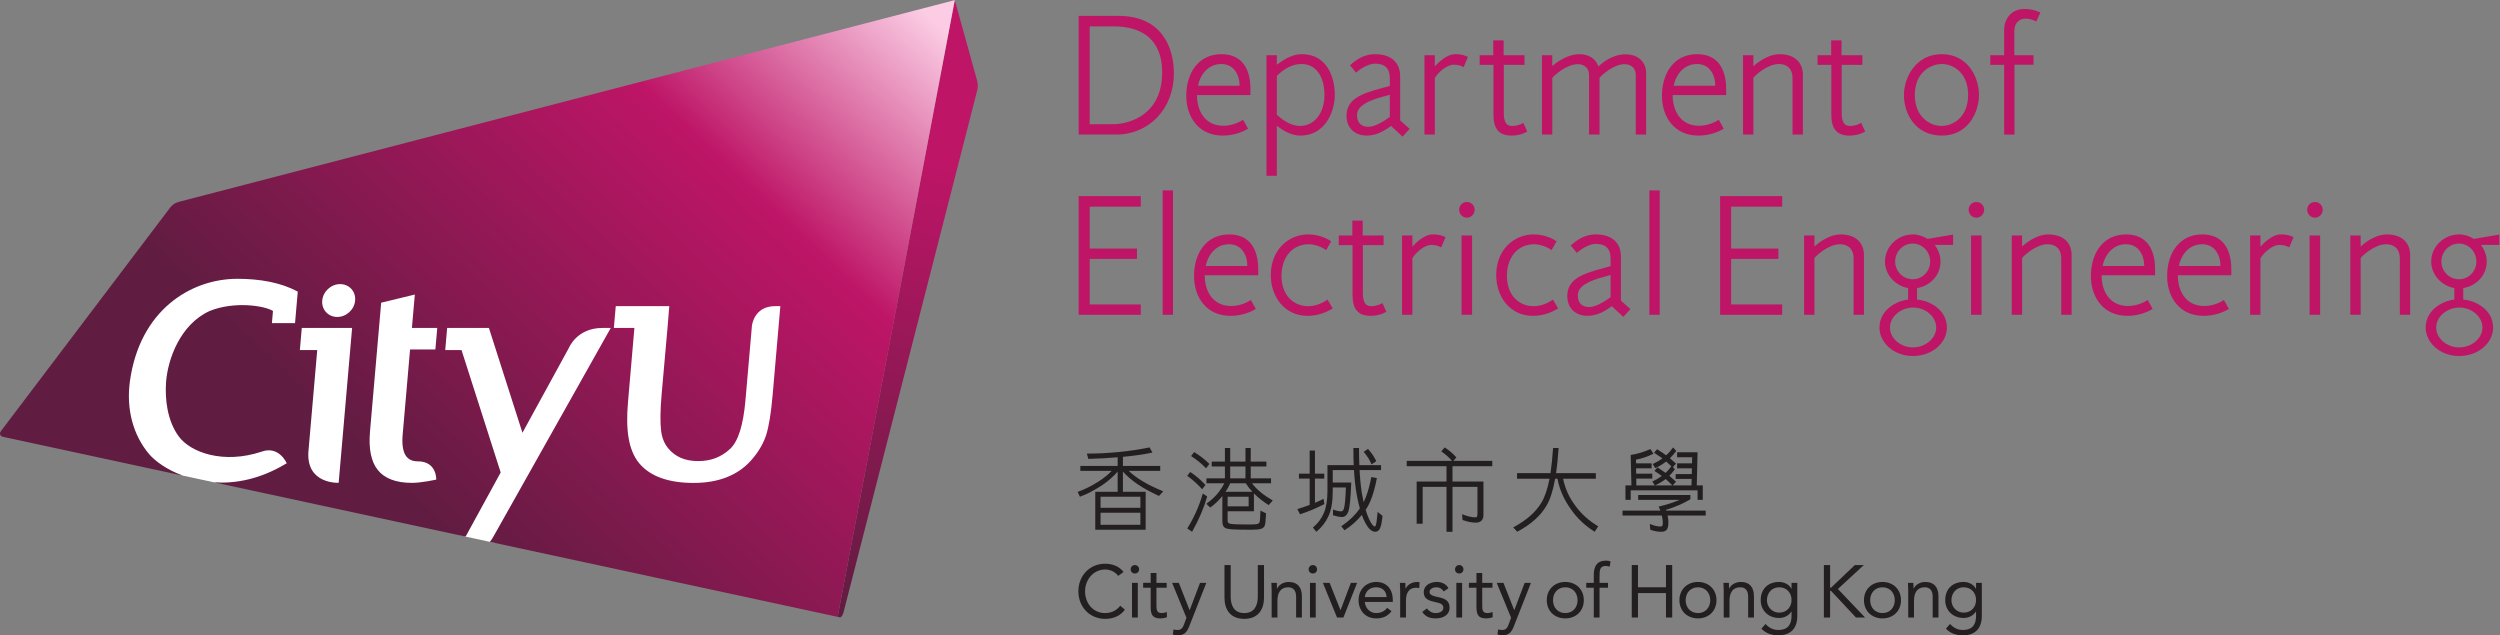 <?xml version="1.0" encoding="UTF-8" standalone="no"?>
<svg
   xmlns:dc="http://purl.org/dc/elements/1.1/"
   xmlns:cc="http://creativecommons.org/ns#"
   xmlns:rdf="http://www.w3.org/1999/02/22-rdf-syntax-ns#"
   xmlns:svg="http://www.w3.org/2000/svg"
   xmlns="http://www.w3.org/2000/svg"
   viewBox="0 0 386.427 98.2"
   height="98.2"
   width="386.427"
   xml:space="preserve"
   id="svg2"
   version="1.1"><rect x="0" y="0" width="386.427" height="98.2" fill="#808080" stroke="none"/><defs
     id="defs6"><clipPath
       id="clipPath94"
       clipPathUnits="userSpaceOnUse"><path
         id="path92"
         d="m 1132.82,643.965 c 0.52,-1.867 1.05,-4.43 1.04,-6.895 -0.01,-2.207 -0.49,-4.328 -0.92,-5.996 L 978.195,26.832 c -0.918,-3.555 -2.898,-6.32 -4.382,-6.008 l -2.543,0.562 135.87,715.164 z" /></clipPath><linearGradient
       id="linearGradient102"
       spreadMethod="pad"
       gradientTransform="matrix(-151.609,-707.514,-707.514,151.609,1130.69,733.416)"
       gradientUnits="userSpaceOnUse"
       y2="0"
       x2="1"
       y1="0"
       x1="0"><stop
         id="stop96"
         offset="0"
         style="stop-opacity:1;stop-color:#be1567" /><stop
         id="stop98"
         offset="0.263"
         style="stop-opacity:1;stop-color:#be1567" /><stop
         id="stop100"
         offset="1"
         style="stop-opacity:1;stop-color:#611c41" /></linearGradient><clipPath
       id="clipPath112"
       clipPathUnits="userSpaceOnUse"><path
         id="path110"
         d="m 895.926,278.707 c -1.871,-21.551 -4.395,-36.816 -7.621,-46.793 -3.328,-10.101 -9.242,-19.957 -17.52,-29.269 -15.422,-17.2 -37.816,-25.95 -66.504,-25.95 -29.328,0 -50.586,7.739 -63.16,22.91 -12.457,15.149 -15.703,38.704 -12.926,70.708 l 7.434,86.097 H 711.82 l 2.196,25.274 h 62.07 l -2.066,-25.274 -6.817,-76.976 c -1.683,-19.223 -1.726,-33.383 -0.617,-42.063 0.961,-8.172 3.727,-15.027 8.016,-20.273 8.293,-10.137 19.746,-15.078 34.957,-15.078 14.644,0 26.722,4.566 36.992,14.109 9.547,8.801 15.347,27.836 17.875,56.582 l 7.469,86 c 0,0 1.96,22.973 27.015,22.973 h 5.957 z M 442,385.691 l 39.027,9.442 -3.39,-38.738 h 29.379 l -2.168,-24.907 H 475.5 l -8.602,-99.039 c -0.929,-10.629 0.215,-18.586 3.368,-23.734 2.945,-4.707 7.609,-6.996 14.336,-6.996 22.078,0 21.265,-21.133 21.265,-21.133 0,0 -16.918,-3.813 -28.16,-3.813 -18.266,0 -31.602,4.954 -39.523,14.793 -7.883,9.684 -10.914,24.762 -9.137,44.868 z m -30.203,2.512 c -0.859,-10.527 -10.192,-19.062 -20.727,-19.062 -10.535,0 -18.347,8.535 -17.406,19.062 0.953,10.512 10.188,19.047 20.738,19.047 10.524,0 18.36,-8.535 17.395,-19.047 z m -61.863,-31.808 h 58.359 L 392.699,176.82 c 0,0 -38.371,-1.91 -35,37.086 l 10.156,116.84 H 347.703 Z M 971.27,21.387 1107.14,736.551 207.559,502.684 c -1.493,-0.395 -4.114,-1.332 -5.801,-2.461 -1.903,-1.262 -3.395,-2.852 -4.684,-4.559 L 1.129,236.855 c -2.211,-2.921 -1.074,-5.96 2.496,-6.726 l 208.094,-44.891 c -18.199,6.797 -31.832,16.672 -38.856,24.942 -18.574,21.992 -26.675,52.265 -22.203,84.535 11.344,81.969 70.188,118.683 124.637,118.683 25.996,0 50.605,-4.289 69.988,-14.918 l -3.168,-36.46 h -26.812 l 1.222,14.089 c -9.82,6.102 -44.797,11.645 -73.648,-0.132 -33.871,-15.547 -48.457,-55.786 -50.356,-82.813 -1.324,-19.269 1.379,-44.476 14.891,-62.715 13.574,-18.344 51.578,-32.367 96.324,-17.367 19.887,6.973 28.758,-13.594 28.758,-13.594 l -2.058,-1.152 C 300.867,180.777 272.57,175.73 248.098,177.391 l 291.793,-62.95 40.687,74.391 -45.414,141.914 h -18.887 l 2.227,25.649 h 48.414 l 38.895,-121.524 53.863,98.399 c 0,0 9.203,23.125 38.687,23.125 h 9.852 L 572.426,114.961 c -1.387,-2.473 -2.754,-4.707 -4.34,-6.598 z" /></clipPath><linearGradient
       id="linearGradient120"
       spreadMethod="pad"
       gradientTransform="matrix(-566.49,-596.395,-596.395,566.49,1048.66,747.653)"
       gradientUnits="userSpaceOnUse"
       y2="0"
       x2="1"
       y1="0"
       x1="0"><stop
         id="stop114"
         offset="0"
         style="stop-opacity:1;stop-color:#fbcce4" /><stop
         id="stop116"
         offset="0.35"
         style="stop-opacity:1;stop-color:#be1567" /><stop
         id="stop118"
         offset="1"
         style="stop-opacity:1;stop-color:#611c41" /></linearGradient></defs><g
     transform="matrix(1.333,0,0,-1.333,0,98.2)"
     id="g10"><g
       transform="scale(0.1)"
       id="g12"><path
         id="path14"
         style="fill:#231f20;fill-opacity:1;fill-rule:nonzero;stroke:none"
         d="m 1296.61,68.906 c -3.62,4.906 -9.38,7.398 -15.22,7.398 -13.57,0 -23.2,-11.949 -23.2,-25.285 0,-14.066 9.54,-25.238 23.2,-25.238 7.4,0 13.32,3.016 17.62,8.512 l 5.41,-4.559 c -5.41,-7.297 -13.33,-10.656 -23.03,-10.656 -17.44,0 -30.94,13.496 -30.94,31.941 0,17.887 12.88,31.973 30.94,31.973 8.25,0 16.32,-2.816 21.49,-9.531 l -6.27,-4.555" /><path
         id="path16"
         style="fill:#231f20;fill-opacity:1;fill-rule:nonzero;stroke:none"
         d="m 1465.72,43.828 c 0,-13.223 -6.18,-24.75 -22.93,-24.75 -16.76,0 -22.94,11.527 -22.94,24.75 v 37.621 h 7.22 V 44.859 c 0,-9.801 3.61,-19.078 15.72,-19.078 12.11,0 15.72,9.277 15.72,19.078 v 36.59 h 7.21 V 43.828" /><path
         id="path18"
         style="fill:#231f20;fill-opacity:1;fill-rule:nonzero;stroke:none"
         d="m 1312.64,60.844 h 6.71 V 20.629 h -6.71 z m 3.35,20.621 c 2.76,0 4.89,-2.238 4.89,-4.902 0,-2.828 -2.05,-4.898 -4.89,-4.898 -2.83,0 -4.89,2.07 -4.89,4.898 0,2.664 2.15,4.902 4.89,4.902" /><path
         id="path20"
         style="fill:#231f20;fill-opacity:1;fill-rule:nonzero;stroke:none"
         d="m 1352.87,55.184 h -11.88 v -20.125 c 0,-5.148 0.1,-9.277 6.04,-9.277 1.97,0 4.11,0.438 5.92,1.375 l 0.24,-6.098 c -2.31,-1.035 -5.32,-1.453 -7.8,-1.453 -9.54,0 -11.09,5.141 -11.09,13.488 v 22.09 h -8.76 v 5.66 h 8.76 v 11.422 h 6.69 V 60.844 h 11.88 v -5.66" /><path
         id="path22"
         style="fill:#231f20;fill-opacity:1;fill-rule:nonzero;stroke:none"
         d="M 1379.38,11.426 C 1376.75,4.648 1374.07,0 1365.99,0 c -1.89,0 -4.21,0.184 -6.01,1.043 l 0.85,5.836 c 1.38,-0.527 2.84,-0.684 4.73,-0.684 4.39,0 6.02,2.668 7.47,6.625 l 2.74,7.547 -16.64,40.477 h 7.8 l 12.45,-31.539 h 0.19 l 11.95,31.539 h 7.3 l -19.44,-49.418" /><path
         id="path24"
         style="fill:#231f20;fill-opacity:1;fill-rule:nonzero;stroke:none"
         d="m 1474.57,51.297 c 0,3.703 -0.34,6.883 -0.34,9.547 h 6.35 c 0,-2.168 0.17,-4.383 0.17,-6.609 h 0.18 c 1.8,3.945 6.79,7.629 13.39,7.629 10.58,0 15.3,-6.68 15.3,-16.398 V 20.629 h -6.69 v 24.141 c 0,6.711 -2.92,10.922 -9.2,10.922 -8.68,0 -12.45,-6.297 -12.45,-15.477 V 20.629 h -6.71 v 30.668" /><path
         id="path26"
         style="fill:#231f20;fill-opacity:1;fill-rule:nonzero;stroke:none"
         d="m 1519,60.844 h 6.69 V 20.629 H 1519 Z m 3.36,20.621 c 2.72,0 4.87,-2.238 4.87,-4.902 0,-2.828 -2.05,-4.898 -4.87,-4.898 -2.85,0 -4.91,2.07 -4.91,4.898 0,2.664 2.16,4.902 4.91,4.902" /><path
         id="path28"
         style="fill:#231f20;fill-opacity:1;fill-rule:nonzero;stroke:none"
         d="m 1557.77,20.629 h -7.39 l -16.4,40.215 h 7.81 l 12.55,-31.539 h 0.17 l 11.93,31.539 h 7.22 l -15.89,-40.215" /><path
         id="path30"
         style="fill:#231f20;fill-opacity:1;fill-rule:nonzero;stroke:none"
         d="m 1654.53,31.199 c 2.65,-3.262 5.58,-5.418 10.3,-5.418 4.23,0 8.86,1.816 8.86,6.199 0,4.273 -4.3,5.391 -8.6,6.355 -7.65,1.699 -14.17,3.34 -14.17,11.68 0,7.801 7.56,11.863 15.03,11.863 5.67,0 10.91,-2.168 13.66,-7.309 l -5.57,-3.695 c -1.75,2.812 -4.57,4.816 -8.52,4.816 -3.7,0 -7.91,-1.812 -7.91,-5.586 0,-3.352 4.83,-4.809 10.16,-5.852 7.12,-1.379 13.12,-3.938 13.12,-12.043 0,-9.09 -8.07,-12.605 -16.06,-12.605 -6.79,0 -11.67,1.797 -15.64,7.465 l 5.34,4.129" /><path
         id="path32"
         style="fill:#231f20;fill-opacity:1;fill-rule:nonzero;stroke:none"
         d="m 1607.84,44.34 c -0.25,6.793 -4.73,11.352 -12.1,11.352 -7.42,0 -12.3,-4.559 -13.16,-11.352 z m 5.75,-16.402 c -4.72,-6.106 -10.39,-8.332 -17.85,-8.332 -12.64,0 -20.39,9.434 -20.39,21.125 0,12.453 8.78,21.133 20.63,21.133 11.34,0 19.06,-7.723 19.06,-21.047 v -2.144 h -32.46 c 0.52,-6.973 5.82,-12.891 13.16,-12.891 5.74,0 9.62,2.055 12.79,6.117 l 5.06,-3.961" /><path
         id="path34"
         style="fill:#231f20;fill-opacity:1;fill-rule:nonzero;stroke:none"
         d="m 1623.6,51.297 c 0,3.703 -0.35,6.883 -0.35,9.547 h 6.36 c 0,-2.168 0.17,-4.383 0.17,-6.609 h 0.17 c 1.81,3.945 6.8,7.629 13.41,7.629 0.86,0 1.79,-0.086 2.75,-0.438 l -0.43,-6.769 c -1.13,0.344 -2.41,0.527 -3.61,0.527 -8.18,0 -11.77,-5.789 -11.77,-14.969 V 20.629 h -6.7 v 30.668" /><path
         id="path36"
         style="fill:#231f20;fill-opacity:1;fill-rule:nonzero;stroke:none"
         d="m 1688.73,60.844 h 6.71 V 20.629 h -6.71 z m 3.35,20.621 c 2.76,0 4.89,-2.238 4.89,-4.902 0,-2.828 -2.05,-4.898 -4.89,-4.898 -2.83,0 -4.89,2.07 -4.89,4.898 0,2.664 2.14,4.902 4.89,4.902" /><path
         id="path38"
         style="fill:#231f20;fill-opacity:1;fill-rule:nonzero;stroke:none"
         d="m 1730.63,55.184 h -11.88 v -20.125 c 0,-5.148 0.09,-9.277 6.04,-9.277 1.96,0 4.1,0.438 5.92,1.375 l 0.24,-6.098 c -2.32,-1.035 -5.32,-1.453 -7.81,-1.453 -9.53,0 -11.09,5.141 -11.09,13.488 v 22.09 h -8.75 v 5.66 h 8.75 v 11.422 h 6.7 V 60.844 h 11.88 v -5.66" /><path
         id="path40"
         style="fill:#231f20;fill-opacity:1;fill-rule:nonzero;stroke:none"
         d="M 1755.81,11.426 C 1753.18,4.648 1750.5,0 1742.42,0 c -1.9,0 -4.21,0.184 -6.01,1.043 l 0.84,5.836 c 1.39,-0.527 2.85,-0.684 4.75,-0.684 4.38,0 6.01,2.668 7.45,6.625 l 2.76,7.547 -16.66,40.477 h 7.81 l 12.45,-31.539 h 0.18 l 11.95,31.539 h 7.31 l -19.44,-49.418" /><path
         id="path42"
         style="fill:#231f20;fill-opacity:1;fill-rule:nonzero;stroke:none"
         d="m 1815.06,25.781 c 8.69,0 14.26,6.539 14.26,14.949 0,8.426 -5.57,14.953 -14.26,14.953 -8.67,0 -14.26,-6.527 -14.26,-14.953 0,-8.41 5.59,-14.949 14.26,-14.949 m 0,36.098 c 12.38,0 21.49,-8.598 21.49,-21.148 0,-12.562 -9.11,-21.125 -21.49,-21.125 -12.38,0 -21.45,8.562 -21.45,21.125 0,12.551 9.07,21.148 21.45,21.148" /><path
         id="path44"
         style="fill:#231f20;fill-opacity:1;fill-rule:nonzero;stroke:none"
         d="m 1848.1,55.184 h -8.75 v 5.66 h 8.75 v 9.016 c 0,9.805 3.44,16.766 14.27,16.766 1.71,0 3.88,-0.348 5.16,-1.055 l -0.95,-6 c -1.47,0.516 -3.02,0.859 -4.55,0.859 -6.98,0 -7.23,-5.062 -7.23,-12.031 v -7.555 h 9.8 v -5.66 h -9.8 V 20.629 h -6.7 v 34.555" /><path
         id="path46"
         style="fill:#231f20;fill-opacity:1;fill-rule:nonzero;stroke:none"
         d="m 1892.12,81.465 h 7.22 V 55.691 h 32.47 v 25.773 h 7.23 V 20.629 h -7.23 v 28.344 h -32.47 V 20.629 h -7.22 v 60.836" /><path
         id="path48"
         style="fill:#231f20;fill-opacity:1;fill-rule:nonzero;stroke:none"
         d="m 1968.91,25.781 c 8.66,0 14.26,6.539 14.26,14.949 0,8.426 -5.6,14.953 -14.26,14.953 -8.69,0 -14.29,-6.527 -14.29,-14.953 0,-8.41 5.6,-14.949 14.29,-14.949 m 0,36.098 c 12.38,0 21.47,-8.598 21.47,-21.148 0,-12.562 -9.09,-21.125 -21.47,-21.125 -12.37,0 -21.49,8.562 -21.49,21.125 0,12.551 9.12,21.148 21.49,21.148" /><path
         id="path50"
         style="fill:#231f20;fill-opacity:1;fill-rule:nonzero;stroke:none"
         d="m 1998.77,51.297 c 0,3.703 -0.33,6.883 -0.33,9.547 h 6.34 c 0,-2.168 0.17,-4.383 0.17,-6.609 h 0.17 c 1.8,3.945 6.79,7.629 13.41,7.629 10.56,0 15.29,-6.68 15.29,-16.398 V 20.629 h -6.7 v 24.141 c 0,6.711 -2.91,10.922 -9.18,10.922 -8.69,0 -12.47,-6.297 -12.47,-15.477 V 20.629 h -6.7 v 30.668" /><path
         id="path52"
         style="fill:#231f20;fill-opacity:1;fill-rule:nonzero;stroke:none"
         d="m 2063.05,26.297 c 9.21,0 14.36,6.891 14.36,14.609 0,8.68 -5.85,14.785 -14.36,14.785 -8.4,0 -14.17,-6.535 -14.17,-14.961 0,-8.156 6.36,-14.434 14.17,-14.434 m 21.05,-3.859 C 2084.1,7.895 2076.3,0 2062.2,0 c -7.82,0 -14.08,2.055 -19.77,7.637 l 4.82,5.523 c 4.2,-4.566 8.77,-6.965 14.95,-6.965 12.03,0 15.21,7.73 15.21,16.242 v 5.16 h -0.17 c -3.19,-5.16 -8.86,-7.496 -14.19,-7.496 -12.62,0 -21.38,8.785 -21.38,20.629 0,13.148 8.58,21.148 21.38,21.148 5.42,0 11.52,-2.582 14.19,-7.914 h 0.17 v 6.879 h 6.69 V 22.438" /><path
         id="path54"
         style="fill:#231f20;fill-opacity:1;fill-rule:nonzero;stroke:none"
         d="m 2182.86,25.781 c 8.66,0 14.26,6.539 14.26,14.949 0,8.426 -5.6,14.953 -14.26,14.953 -8.68,0 -14.28,-6.527 -14.28,-14.953 0,-8.41 5.6,-14.949 14.28,-14.949 m 0,36.098 c 12.37,0 21.47,-8.598 21.47,-21.148 0,-12.562 -9.1,-21.125 -21.47,-21.125 -12.36,0 -21.48,8.562 -21.48,21.125 0,12.551 9.12,21.148 21.48,21.148" /><path
         id="path56"
         style="fill:#231f20;fill-opacity:1;fill-rule:nonzero;stroke:none"
         d="m 2212.72,51.297 c 0,3.703 -0.33,6.883 -0.33,9.547 h 6.34 c 0,-2.168 0.18,-4.383 0.18,-6.609 h 0.17 c 1.81,3.945 6.78,7.629 13.4,7.629 10.57,0 15.3,-6.68 15.3,-16.398 V 20.629 h -6.7 v 24.141 c 0,6.711 -2.92,10.922 -9.19,10.922 -8.68,0 -12.47,-6.297 -12.47,-15.477 V 20.629 h -6.7 v 30.668" /><path
         id="path58"
         style="fill:#231f20;fill-opacity:1;fill-rule:nonzero;stroke:none"
         d="m 2277,26.297 c 9.22,0 14.37,6.891 14.37,14.609 0,8.68 -5.86,14.785 -14.37,14.785 -8.41,0 -14.17,-6.535 -14.17,-14.961 0,-8.156 6.36,-14.434 14.17,-14.434 m 21.06,-3.859 C 2298.06,7.895 2290.25,0 2276.15,0 c -7.82,0 -14.09,2.055 -19.76,7.637 l 4.81,5.523 c 4.21,-4.566 8.77,-6.965 14.95,-6.965 12.03,0 15.22,7.73 15.22,16.242 v 5.16 h -0.19 c -3.17,-5.16 -8.84,-7.496 -14.18,-7.496 -12.61,0 -21.38,8.785 -21.38,20.629 0,13.148 8.6,21.148 21.38,21.148 5.42,0 11.52,-2.582 14.18,-7.914 h 0.19 v 6.879 h 6.69 V 22.438" /><path
         id="path60"
         style="fill:#231f20;fill-opacity:1;fill-rule:nonzero;stroke:none"
         d="m 2114.92,81.465 h 7.21 V 55.184 h 1.04 l 27.66,26.281 h 10.39 l -30.07,-27.746 31.53,-33.09 h -10.56 l -28.95,30.934 h -1.04 V 20.629 h -7.21 v 60.836" /><path
         id="path62"
         style="fill:#231f20;fill-opacity:1;fill-rule:nonzero;stroke:none"
         d="m 1276.17,147.859 v 12.864 h 46.18 v -12.864 z m 46.18,-5.695 v -14.051 h -46.18 v 14.051 z m -13.51,48.504 h 36.52 v 5.703 h -43.25 v 10.598 c 11.88,1.054 23.02,2.629 33.14,4.699 l 1.06,0.215 -3.26,5.996 -0.57,-0.109 c -23.51,-4.68 -47.45,-7.043 -71.15,-7.043 h -1.05 l 1.72,-6.157 0.61,0.016 c 11.66,0.293 22.89,0.918 33.39,1.836 v -10.051 h -43.28 v -5.703 h 36.37 c -3.87,-4.156 -9.01,-8.316 -15.35,-12.367 -7.88,-5.071 -15.73,-9.004 -23.33,-11.719 l -0.85,-0.305 2.72,-5.574 0.68,0.25 c 7.87,2.902 16.55,7.485 25.83,13.617 6.89,4.868 12.67,9.989 17.21,15.235 V 166.43 h -25.97 v -43.985 h 58.44 v 43.985 h -26.36 v 23.363 c 8.99,-10.18 22.87,-19.578 41.29,-27.957 l 0.52,-0.234 4.97,5.359 -1.05,0.437 c -17.34,7.129 -30.45,14.954 -39,23.27" /><path
         id="path64"
         style="fill:#231f20;fill-opacity:1;fill-rule:nonzero;stroke:none"
         d="m 1826.62,150.41 c -6.94,9.215 -11.56,19.207 -14.09,31.113 h 37.97 v 6.52 h -46.07 c 1.13,7.898 2.06,17.16 2.82,28.285 l 0.05,0.844 h -6.4 l -0.04,-0.742 c -0.71,-10.262 -1.72,-20.067 -2.95,-28.387 h -38.79 v -6.52 h 37.67 c -2.39,-12.269 -5.58,-21.445 -9.5,-27.824 -6.71,-10.976 -17.08,-20.16 -31.72,-28.086 l -0.9,-0.492 4.67,-4.992 0.54,0.289 c 15.82,8.504 26.83,18.445 33.65,30.383 4.09,7.094 7.29,16.961 9.78,30.722 h 2.68 c 2.56,-12.855 7.47,-23.957 14.99,-34.464 7,-10.422 15.98,-19.129 27.46,-26.582 l 0.65,-0.43 4.19,6.316 -0.7,0.438 c -10.79,6.582 -19.28,14.297 -25.96,23.609" /><path
         id="path66"
         style="fill:#231f20;fill-opacity:1;fill-rule:nonzero;stroke:none"
         d="m 1688.79,206.293 -0.47,0.512 c -3.99,4.371 -8.08,7.761 -12.54,10.683 l -0.58,0.391 -3.9,-4.609 0.7,-0.497 c 4.6,-3.293 8.51,-6.718 11.62,-10.492 h -52.4 v -6.187 h 46.1 v -17.75 h -34.61 v -48.969 h 6.98 v 42.742 h 27.63 v -52.07 h 6.96 v 52.07 h 28.93 v -31.629 c 0,-3.711 -1.51,-3.711 -2.08,-3.711 -4.21,0 -9.12,1.075 -14.58,3.192 l -1.19,0.469 0.58,-6.719 0.48,-0.176 c 5.59,-1.953 10.41,-2.91 14.71,-2.91 5.9,0 9.03,3.125 9.03,9.043 v 38.668 h -35.88 v 17.75 h 46.1 v 6.187 h -44.97 l 3.38,4.012" /><path
         id="path68"
         style="fill:#231f20;fill-opacity:1;fill-rule:nonzero;stroke:none"
         d="m 1397.91,194.301 0.64,-0.649 3.83,5.082 -0.51,0.489 c -4.92,4.824 -10.51,9.156 -16.61,12.867 l -0.61,0.371 -3.48,-4.629 0.72,-0.465 c 5.44,-3.476 10.82,-7.879 16.02,-13.066" /><path
         id="path70"
         style="fill:#231f20;fill-opacity:1;fill-rule:nonzero;stroke:none"
         d="m 1421.08,166.43 c 2.21,3.277 3.99,6.535 5.45,9.906 h 18.02 c 2.13,-3.41 4.68,-6.719 7.63,-9.906 z m 23.12,29.324 v -13.723 h -17.71 v 13.723 z m -20.67,-46.223 v 11.172 h 24.35 v -11.172 z m 28.19,26.805 h 22.13 v 5.695 h -23.54 v 13.723 h 18.16 v 5.699 h -18.16 v 15.719 h -6.11 v -15.719 h -17.71 v 15.719 h -6.12 v -15.719 h -15.31 v -5.699 h 15.31 v -13.723 h -21.44 v -5.695 h 20.78 c -1.53,-3.203 -3.66,-6.606 -6.36,-10.125 -3.7,-4.746 -8.33,-9.164 -13.77,-13.129 l -0.75,-0.559 4.53,-4.398 0.54,0.406 c 5.04,3.715 9.47,7.953 13.5,12.903 v -28.735 c 0,-3.66 0.54,-6.449 3.21,-8.144 2.6,-1.66 9.46,-2.145 30.62,-2.145 9.82,0 13.64,1.113 15.15,4.391 0.82,1.773 1.36,6.383 1.68,14.117 l 0.02,0.512 -6.54,3.179 -0.08,-2.343 c -0.16,-4.938 -0.32,-9.59 -0.96,-11.137 -0.91,-2.215 -3.59,-2.586 -9.27,-2.586 -15.67,0 -23.95,0.055 -26.11,1.285 -1.35,0.774 -1.59,1.602 -1.59,3.18 v 10.824 h 30.49 v 20.68 c 4.63,-4.66 10.14,-9.059 16.5,-13.164 l 0.57,-0.375 4.78,5.355 -0.84,0.485 c -10.3,6 -18.14,12.558 -23.31,19.523" /><path
         id="path72"
         style="fill:#231f20;fill-opacity:1;fill-rule:nonzero;stroke:none"
         d="m 1399.82,160.98 -5.08,3.477 -0.3,-1.051 c -4.15,-13.988 -9.98,-27.051 -17.32,-38.828 l -0.4,-0.644 5.55,-3.887 0.43,0.769 c 7.66,13.664 13.21,26.625 16.96,39.614 l 0.16,0.55" /><path
         id="path74"
         style="fill:#231f20;fill-opacity:1;fill-rule:nonzero;stroke:none"
         d="m 1393.33,170.063 0.64,-0.708 3.85,4.961 -0.46,0.497 c -4.98,5.41 -10.4,10.039 -16.6,14.167 l -0.61,0.403 -3.5,-4.492 0.68,-0.481 c 5.77,-4.156 11.01,-8.847 16,-14.347" /><path
         id="path76"
         style="fill:#231f20;fill-opacity:1;fill-rule:nonzero;stroke:none"
         d="m 1919.56,174.043 c 4.27,1.918 8.27,4.324 11.89,7.172 2.89,-2.567 5.18,-4.746 7.36,-6.996 l 0.37,-0.395 h -20.11 z m -28.64,-5.922 h 77.54 v -11.09 h 6.02 v 16.793 h -6.95 l 0.91,38.391 h -23.72 v -5.731 h 17.45 l -0.16,-7.035 h -17.29 v -5.82 h 17.14 l -0.14,-6.641 h -18.68 v -5.703 h 18.54 l -0.18,-7.461 h -21.81 l 3.87,4.246 -0.57,0.532 c -2.47,2.277 -4.74,4.351 -7.15,6.347 2.17,2.141 4.18,4.524 5.98,7.082 l 0.37,0.516 -2.25,2.531 3.62,4.004 -0.97,0.887 c -1.95,1.769 -3.96,3.594 -6.1,5.324 2.36,2.285 4.58,4.789 6.93,7.973 l 0.38,0.523 -3.64,4.09 -0.58,-0.813 c -2.12,-3.023 -4.55,-5.722 -7.42,-8.355 -2.94,2.172 -6.21,4.379 -9.98,6.707 l -0.58,0.367 -3.46,-4.062 0.76,-0.489 c 3.43,-2.222 6.3,-4.175 8.92,-6.093 -3.14,-2.348 -6.67,-4.411 -10.49,-6.114 l -0.84,-0.371 2.95,-4.75 0.63,0.282 c 4.22,1.898 8.19,4.312 12.11,7.382 2.15,-1.875 4.23,-3.886 5.96,-5.59 l -0.14,-0.191 c -1.88,-2.656 -4,-5.09 -6.49,-7.445 -2.81,2.031 -5.69,3.961 -8.89,6.058 l -0.6,0.399 -3.46,-4.211 0.77,-0.477 c 2.42,-1.511 4.96,-3.261 7.77,-5.351 -3.06,-2.278 -6.41,-4.254 -10.21,-6.016 l -0.83,-0.387 2.94,-4.535 h -21.45 l -0.07,7.891 h 18.54 v 5.703 h -18.69 l -0.08,6.211 h 18.04 v 5.82 h -18.06 l -0.07,4.242 c 6.54,1.219 12.89,3.329 19.38,6.454 l 0.79,0.382 -3.38,5.45 -0.63,-0.27 c -7.63,-3.297 -14.71,-5.398 -21.64,-6.453 l -0.69,-0.109 0.85,-35.321 h -6.94 v -16.793 h 6.12 v 11.09" /><path
         id="path78"
         style="fill:#231f20;fill-opacity:1;fill-rule:nonzero;stroke:none"
         d="m 1977.85,144.59 h -45.8 c -0.02,0.066 -0.05,0.152 -0.08,0.23 -0.08,0.203 -0.16,0.43 -0.23,0.649 10.76,3.281 20.18,7.351 28,12.094 l 0.39,0.23 v 4.941 h -60.56 v -5.703 h 48.01 c -5.12,-2.226 -10.97,-4.258 -17.45,-6.051 l -0.01,-0.007 c -0.23,-0.039 -0.84,-0.172 -1.52,-0.36 l -0.03,-0.011 c -0.05,-0.012 -0.08,-0.016 -0.12,-0.032 -0.75,-0.199 -1.82,-0.465 -2.86,-0.707 -0.46,-0.113 -0.92,-0.226 -1.36,-0.332 l -0.98,-0.238 0.46,-0.898 c 0.59,-1.125 1.09,-2.305 1.62,-3.805 h -43.91 v -5.703 h 45.55 c 0.56,-2.477 1.04,-4.688 1.15,-7.719 0.1,-2.684 -0.14,-3.879 -0.89,-4.426 -0.5,-0.363 -0.99,-0.57 -2.07,-0.57 -3.16,0 -6.72,0.808 -10.9,2.476 l -1.21,0.473 0.6,-6.758 0.49,-0.168 c 4.47,-1.437 8.45,-2.148 12.16,-2.148 2.44,0 4.38,0.598 5.81,1.777 1.77,1.543 2.52,4.348 2.5,9.383 -0.01,2.547 -0.36,4.813 -0.98,7.68 h 44.22 v 5.703" /><path
         id="path80"
         style="fill:#231f20;fill-opacity:1;fill-rule:nonzero;stroke:none"
         d="m 1535.71,152.148 -1.01,6.227 -0.99,-0.555 c -2.92,-1.601 -5.02,-2.543 -8.93,-4.105 v 28.012 h 10.8 v 5.691 h -10.8 v 26.809 h -6.12 v -26.809 h -12.43 v -5.691 h 12.43 v -30.43 c -4.38,-1.711 -8.47,-3.234 -13.42,-4.649 l -0.95,-0.265 3.2,-5.992 0.64,0.203 c 9.13,2.984 17.98,6.676 27.06,11.289 l 0.52,0.265" /><path
         id="path82"
         style="fill:#231f20;fill-opacity:1;fill-rule:nonzero;stroke:none"
         d="m 1597.31,141.605 c -0.59,-7.015 -1.3,-12.113 -1.97,-14 -0.46,-1.359 -1.14,-1.359 -1.36,-1.359 -1.18,0 -3.47,2.176 -6.33,8.285 -1.54,3.266 -2.92,6.961 -4.09,11 0.01,0.012 0.02,0.016 0.03,0.032 l 0.07,0.078 c 5.22,7.363 9.53,19.433 12.79,35.882 l 0.15,0.786 -6.45,1.234 -0.14,-0.773 c -2.3,-11.754 -5.23,-21.29 -8.75,-28.387 -0.76,3.281 -1.51,7.008 -2.13,10.722 -1.3,8.301 -2.15,17.231 -2.57,26.52 h 24.86 v 5.715 h -25.15 c -0.27,5.805 -0.39,12.039 -0.39,19.043 v 0.789 h -6.53 v -0.789 c 0,-7.664 0.11,-13.582 0.36,-19.043 h -30.44 v -29.902 c 0,-10.829 -1.43,-19.274 -4.25,-25.77 -2.76,-6.398 -6.7,-11.691 -12.03,-16.18 l -0.59,-0.5 3.94,-4.941 0.62,0.519 c 5.77,4.793 10.16,10.485 13.41,17.399 3.34,7.191 5.03,16.672 5.03,28.836 v 4.672 h 15.25 c -0.4,-12.235 -1.21,-20.922 -2.27,-24.481 -1.05,-3.258 -2.61,-3.258 -3.12,-3.258 -1.69,0 -4,0.211 -8.52,1.774 l -1.06,0.371 v -6.676 l 0.57,-0.172 c 4.34,-1.301 7.29,-1.859 9.85,-1.859 3.26,0 5.71,2.047 7.3,6.109 1.63,4.352 2.78,15.489 3.43,33.098 l 0.02,0.812 h -21.45 v 14.434 h 24.62 c 0.64,-10.957 1.79,-21 3.44,-29.844 0.93,-5.019 2.12,-10.215 3.4,-14.687 -5.15,-7.34 -11.99,-14.071 -20.86,-20.184 l -0.7,-0.484 3.75,-4.625 0.6,0.39 c 7.78,5.051 14.16,10.856 19.48,17.414 1.2,-3.437 2.66,-6.738 4.34,-9.816 3.31,-6.019 6.7,-9.195 10.4,-9.687 2.27,-0.309 4.49,0.777 5.74,2.785 1.54,2.484 2.65,7.304 3.49,15.176 l 0.04,0.433 -5.71,4.598 -0.12,-1.489" /><path
         id="path84"
         style="fill:#231f20;fill-opacity:1;fill-rule:nonzero;stroke:none"
         d="m 1590.06,199.078 0.38,-0.887 5.49,3.77 -0.32,0.625 c -2.51,4.922 -5.15,8.816 -8.85,13.035 l -0.47,0.531 -4.98,-3.402 0.55,-0.676 c 3.88,-4.781 6.25,-8.551 8.2,-12.996" /><path
         id="path86"
         style="fill:#ffffff;fill-opacity:1;fill-rule:nonzero;stroke:none"
         d="M 1105.13,734.414 207.957,501.16 c -1.305,-0.324 -3.801,-1.215 -5.332,-2.238 -1.562,-1.031 -2.922,-2.371 -4.297,-4.195 L 3.586,237.539 c -0.727,-0.973 -0.688,-1.875 -0.699,-2.687 -0.027,-1.493 1.203,-2.934 2.383,-3.196 l 195.007,-42.445 11.442,-3.973 36.379,-7.847 24.961,-3.481 244.804,-52.808 22.028,-6.661 28.195,-6.078 19.258,-2.457 382.64,-82.644 135.146,711.152" /><g
         id="g88"><g
           clip-path="url(#clipPath94)"
           id="g90"><path
             id="path104"
             style="fill:url(#linearGradient102);fill-opacity:1;fill-rule:nonzero;stroke:none"
             d="m 1132.82,643.965 c 0.52,-1.867 1.05,-4.43 1.04,-6.895 -0.01,-2.207 -0.49,-4.328 -0.92,-5.996 L 978.195,26.832 c -0.918,-3.555 -2.898,-6.32 -4.382,-6.008 l -2.543,0.562 135.87,715.164 25.68,-92.586" /></g></g><g
         id="g106"><g
           clip-path="url(#clipPath112)"
           id="g108"><path
             id="path122"
             style="fill:url(#linearGradient120);fill-opacity:1;fill-rule:nonzero;stroke:none"
             d="m 895.926,278.707 c -1.871,-21.551 -4.395,-36.816 -7.621,-46.793 -3.328,-10.101 -9.242,-19.957 -17.52,-29.269 -15.422,-17.2 -37.816,-25.95 -66.504,-25.95 -29.328,0 -50.586,7.739 -63.16,22.91 -12.457,15.149 -15.703,38.704 -12.926,70.708 l 7.434,86.097 H 711.82 l 2.196,25.274 h 62.07 l -2.066,-25.274 -6.817,-76.976 c -1.683,-19.223 -1.726,-33.383 -0.617,-42.063 0.961,-8.172 3.727,-15.027 8.016,-20.273 8.293,-10.137 19.746,-15.078 34.957,-15.078 14.644,0 26.722,4.566 36.992,14.109 9.547,8.801 15.347,27.836 17.875,56.582 l 7.469,86 c 0,0 1.96,22.973 27.015,22.973 h 5.957 z M 442,385.691 l 39.027,9.442 -3.39,-38.738 h 29.379 l -2.168,-24.907 H 475.5 l -8.602,-99.039 c -0.929,-10.629 0.215,-18.586 3.368,-23.734 2.945,-4.707 7.609,-6.996 14.336,-6.996 22.078,0 21.265,-21.133 21.265,-21.133 0,0 -16.918,-3.813 -28.16,-3.813 -18.266,0 -31.602,4.954 -39.523,14.793 -7.883,9.684 -10.914,24.762 -9.137,44.868 z m -30.203,2.512 c -0.859,-10.527 -10.192,-19.062 -20.727,-19.062 -10.535,0 -18.347,8.535 -17.406,19.062 0.953,10.512 10.188,19.047 20.738,19.047 10.524,0 18.36,-8.535 17.395,-19.047 z m -61.863,-31.808 h 58.359 L 392.699,176.82 c 0,0 -38.371,-1.91 -35,37.086 l 10.156,116.84 H 347.703 Z M 971.27,21.387 1107.14,736.551 207.559,502.684 c -1.493,-0.395 -4.114,-1.332 -5.801,-2.461 -1.903,-1.262 -3.395,-2.852 -4.684,-4.559 L 1.129,236.855 c -2.211,-2.921 -1.074,-5.96 2.496,-6.726 l 208.094,-44.891 c -18.199,6.797 -31.832,16.672 -38.856,24.942 -18.574,21.992 -26.675,52.265 -22.203,84.535 11.344,81.969 70.188,118.683 124.637,118.683 25.996,0 50.605,-4.289 69.988,-14.918 l -3.168,-36.46 h -26.812 l 1.222,14.089 c -9.82,6.102 -44.797,11.645 -73.648,-0.132 -33.871,-15.547 -48.457,-55.786 -50.356,-82.813 -1.324,-19.269 1.379,-44.476 14.891,-62.715 13.574,-18.344 51.578,-32.367 96.324,-17.367 19.887,6.973 28.758,-13.594 28.758,-13.594 l -2.058,-1.152 C 300.867,180.777 272.57,175.73 248.098,177.391 l 291.793,-62.95 40.687,74.391 -45.414,141.914 h -18.887 l 2.227,25.649 h 48.414 l 38.895,-121.524 53.863,98.399 c 0,0 9.203,23.125 38.687,23.125 h 9.852 L 572.426,114.961 c -1.387,-2.473 -2.754,-4.707 -4.34,-6.598 L 971.27,21.387" /></g></g><path
         id="path124"
         style="fill:#be1567;fill-opacity:1;fill-rule:nonzero;stroke:none"
         d="m 1290.19,592.652 c 21.01,0 57.42,12 57.42,60.012 0,51.813 -43.01,53.41 -56.42,53.41 h -27.6 V 592.652 Z m -39.4,125.625 h 46 c 50.62,0 64.42,-36.808 64.42,-66.812 0,-40.61 -28.6,-70.817 -67.01,-70.817 h -43.41 v 137.629" /><path
         id="path126"
         style="fill:#be1567;fill-opacity:1;fill-rule:nonzero;stroke:none"
         d="m 1437.39,637.262 c 0,13 -6.8,25.203 -21.2,25.203 -16.81,0 -25.21,-14.801 -27.01,-25.203 z m -61.82,-11.602 c 0,26.004 13.81,48.207 40.81,48.207 24.41,0 33.62,-18.004 33.62,-40.207 v -7.199 h -62.02 c 0,-18.805 9.61,-35.613 30.6,-35.613 9.61,0 18.21,3.804 22.81,7.004 0,0.199 5.81,-10.403 5.81,-10.403 -5,-3 -15.21,-8 -29.41,-8 -27.41,0 -42.22,21.004 -42.22,46.211" /><path
         id="path128"
         style="fill:#be1567;fill-opacity:1;fill-rule:nonzero;stroke:none"
         d="m 1535.8,626.66 c 0,21.602 -10.01,35.805 -26.61,35.805 -15,0 -25.21,-10.602 -28.61,-13.805 v -45.008 c 4.4,-4 14.6,-13.004 27.01,-13.004 15.6,0 28.21,13.805 28.21,36.012 z m -67.22,46.012 h 12 v -11.008 c 3.21,2.004 14.6,12.203 29.21,12.203 27.81,0 38.01,-25.207 38.01,-47.008 0,-21.406 -12.4,-47.41 -39.81,-47.41 -13,0 -23.4,8.403 -27.41,11.399 v -58.012 h -12 v 139.836" /><path
         id="path130"
         style="fill:#be1567;fill-opacity:1;fill-rule:nonzero;stroke:none"
         d="m 1603.79,624.656 h 0.19 z m 0,0 c -15.61,-4.195 -30.22,-10.199 -30.22,-21.402 0,-10.203 6.2,-13.602 13.41,-13.602 7.2,0 17.4,6.203 24.6,11.403 v 25.804 l -7.6,-2.203 0.2,0.203 c -0.2,0 -0.2,0 -0.39,-0.203 z m 9.2,-34.008 c -5.21,-3.796 -15.61,-11.199 -27.82,-11.199 -15.8,0 -23.8,10.403 -23.8,22.805 0,19.605 17.01,25.809 41.41,32.41 l 8.8,2.395 v 8.804 c 0,12.203 -6.4,17.004 -17,17.004 -10.2,0 -21.01,-9.402 -22.21,-10.402 l -6.99,8.598 c 3.59,2.804 13.19,12.804 29.2,12.804 15.81,0 29,-7.398 29,-25.804 v -51.012 l 11.01,-9.801 -8.21,-9.004 -13.39,12.402" /><path
         id="path132"
         style="fill:#be1567;fill-opacity:1;fill-rule:nonzero;stroke:none"
         d="m 1651.78,672.672 h 12 v -13.004 c 2.2,2.598 13.01,14.199 23.6,14.199 8.41,0 11.61,-1.797 14.81,-3.199 l -5,-11.801 c -3.61,1.801 -6.61,2.797 -11.61,2.797 -7.99,0 -17.8,-8.797 -21.8,-15.398 v -65.618 h -12 v 92.024" /><path
         id="path134"
         style="fill:#be1567;fill-opacity:1;fill-rule:nonzero;stroke:none"
         d="m 1731.78,603.453 v 58.012 h -16.01 v 11.207 h 15.8 v 17.199 h 12 v -17.199 h 24.21 v -11.207 h -24 v -56.012 c 0,-13.601 5.59,-14.805 9.6,-14.805 7.8,0 13,3.606 13,3.606 l 4.6,-10.008 c 0,0 -6.8,-4.797 -18.2,-4.797 -14.61,0 -21,7.801 -21,24.004" /><path
         id="path136"
         style="fill:#be1567;fill-opacity:1;fill-rule:nonzero;stroke:none"
         d="m 1787.98,672.672 h 12 v -12.606 c 11.2,10 23.6,13.801 30.8,13.801 13.01,0 20.01,-6.402 22.61,-14.199 3.8,3.398 15.6,14 31.4,14 17.21,0 24.01,-11.203 24.01,-21.602 v -71.418 h -12.01 v 68.813 c 0,10.406 -7.99,12.805 -12.99,12.805 -12.41,0 -25.81,-12.004 -29.01,-15.801 v -65.817 h -12.2 v 68.813 c 0,10.406 -8,12.805 -12.81,12.805 -13.8,0 -28.6,-14.004 -29.8,-16 v -65.618 h -12 v 92.024" /><path
         id="path138"
         style="fill:#be1567;fill-opacity:1;fill-rule:nonzero;stroke:none"
         d="m 1988.98,637.262 c 0,13 -6.79,25.203 -21.2,25.203 -16.81,0 -25.2,-14.801 -27.01,-25.203 z m -61.81,-11.602 c 0,26.004 13.8,48.207 40.81,48.207 24.4,0 33.61,-18.004 33.61,-40.207 v -7.199 h -62.02 c 0,-18.805 9.61,-35.613 30.6,-35.613 9.61,0 18.22,3.804 22.82,7.004 0,0.199 5.8,-10.403 5.8,-10.403 -5,-3 -15.21,-8 -29.41,-8 -27.41,0 -42.21,21.004 -42.21,46.211" /><path
         id="path140"
         style="fill:#be1567;fill-opacity:1;fill-rule:nonzero;stroke:none"
         d="m 2021.17,672.672 h 12 v -12.805 c 7.2,6.602 19.01,14 30.21,14 19.4,0 27.2,-11.402 27.2,-23.804 v -69.415 h -12 v 65.016 c 0,12.203 -7.21,16.801 -15.81,16.801 -13.8,0 -28.4,-14.004 -29.6,-16 v -65.817 h -12 v 92.024" /><path
         id="path142"
         style="fill:#be1567;fill-opacity:1;fill-rule:nonzero;stroke:none"
         d="m 2123.57,603.453 v 58.012 h -16 v 11.207 h 15.8 v 17.199 h 12 v -17.199 h 24.21 v -11.207 h -24.01 v -56.012 c 0,-13.601 5.6,-14.805 9.6,-14.805 7.81,0 13.01,3.606 13.01,3.606 l 4.6,-10.008 c 0,0 -6.81,-4.797 -18.2,-4.797 -14.61,0 -21.01,7.801 -21.01,24.004" /><path
         id="path144"
         style="fill:#be1567;fill-opacity:1;fill-rule:nonzero;stroke:none"
         d="m 2282.18,626.66 c 0,25.805 -17.41,35.805 -30.4,35.805 -12.42,0 -31.42,-9.199 -31.42,-36.004 0,-25.809 18.01,-35.813 31.01,-35.813 12.41,0 30.81,9.204 30.81,36.012 z m -74.42,-0.199 c 0,20.004 13.4,47.406 43.81,47.406 30.61,0 43.21,-27.203 43.21,-47.207 0,-20.004 -12.6,-47.211 -43,-47.211 -31.42,0 -44.02,26.203 -44.02,47.012" /><path
         id="path146"
         style="fill:#be1567;fill-opacity:1;fill-rule:nonzero;stroke:none"
         d="m 2323.96,661.465 h -16 v 11.207 h 16 v 28.801 c 0,14.406 9.01,24.804 23.61,24.804 11.4,0 18.39,-4.199 18.39,-4.199 l -4.79,-10.398 c 0,0 -5.21,3.398 -13.01,3.398 -3.99,0 -12.4,-2.601 -12.4,-14.805 v -27.601 h 22.21 v -11.008 h -22.01 v -81.016 h -12 v 80.817" /><path
         id="path148"
         style="fill:#be1567;fill-opacity:1;fill-rule:nonzero;stroke:none"
         d="m 1250.79,509.281 h 72.01 v -12.207 h -59.21 v -48.609 h 54.81 v -12 h -54.81 v -52.813 h 59.21 v -12.004 h -72.01 v 137.633" /><path
         id="path150"
         style="fill:#be1567;fill-opacity:1;fill-rule:nonzero;stroke:none"
         d="m 1348.18,515.879 h 12 V 371.648 h -12 v 144.231" /><path
         id="path152"
         style="fill:#be1567;fill-opacity:1;fill-rule:nonzero;stroke:none"
         d="m 1446.39,428.262 c 0,13.004 -6.79,25.203 -21.2,25.203 -16.8,0 -25.2,-14.797 -27.01,-25.203 z m -61.81,-11.602 c 0,26.004 13.81,48.207 40.81,48.207 24.4,0 33.61,-18.004 33.61,-40.203 v -7.203 h -62.02 c 0,-18.805 9.61,-35.609 30.61,-35.609 9.61,0 18.21,3.8 22.81,7 0,0.199 5.8,-10.399 5.8,-10.399 -5,-3.004 -15.21,-8.004 -29.41,-8.004 -27.41,0 -42.21,21.004 -42.21,46.211" /><path
         id="path154"
         style="fill:#be1567;fill-opacity:1;fill-rule:nonzero;stroke:none"
         d="m 1473.58,417.66 c 0,30.207 21.41,47.207 43.21,47.207 11.4,0 20.6,-3.797 26.8,-7.996 0,0 -5.8,-10.008 -5.8,-10.207 -5,3.606 -13,6.801 -20.4,6.801 -18.01,0 -31.41,-14.203 -31.41,-36.606 0,-23.402 14.81,-35.211 30.81,-35.211 9.8,0 18,4.407 22.6,7.606 l 6.01,-10.203 c -5,-3 -15.01,-8.602 -29.21,-8.602 -26.6,0 -42.61,22.008 -42.61,47.211" /><path
         id="path156"
         style="fill:#be1567;fill-opacity:1;fill-rule:nonzero;stroke:none"
         d="m 1568.38,394.453 v 58.012 h -16.01 v 11.207 h 15.8 v 17.203 h 12 v -17.203 h 24.21 v -11.207 h -24 v -56.012 c 0,-13.601 5.59,-14.805 9.6,-14.805 7.8,0 13.01,3.606 13.01,3.606 l 4.6,-10.004 c 0,0 -6.81,-4.801 -18.21,-4.801 -14.61,0 -21,7.805 -21,24.004" /><path
         id="path158"
         style="fill:#be1567;fill-opacity:1;fill-rule:nonzero;stroke:none"
         d="m 1625.77,463.672 h 12 v -13.004 c 2.21,2.598 13.01,14.199 23.6,14.199 8.41,0 11.62,-1.797 14.81,-3.199 l -5,-11.801 c -3.6,1.797 -6.6,2.797 -11.6,2.797 -8,0 -17.8,-8.797 -21.81,-15.398 v -65.618 h -12 v 92.024" /><path
         id="path160"
         style="fill:#be1567;fill-opacity:1;fill-rule:nonzero;stroke:none"
         d="m 1694.77,463.672 h 12.2 v -92.024 h -12.2 z m -2.8,29.805 c 0,5 3.99,9.003 9,9.003 5,0 9,-4.003 9,-9.003 0,-5 -4,-9.204 -9,-9.204 -5.01,0 -9,4.204 -9,9.204" /><path
         id="path162"
         style="fill:#be1567;fill-opacity:1;fill-rule:nonzero;stroke:none"
         d="m 1734.97,417.66 c 0,30.207 21.4,47.207 43.2,47.207 11.41,0 20.61,-3.797 26.81,-7.996 0,0 -5.8,-10.008 -5.8,-10.207 -5,3.606 -13,6.801 -20.4,6.801 -18.01,0 -31.41,-14.203 -31.41,-36.606 0,-23.402 14.81,-35.211 30.8,-35.211 9.81,0 18.01,4.407 22.61,7.606 l 6.01,-10.203 c -5,-3 -15.01,-8.602 -29.21,-8.602 -26.61,0 -42.61,22.008 -42.61,47.211" /><path
         id="path164"
         style="fill:#be1567;fill-opacity:1;fill-rule:nonzero;stroke:none"
         d="m 1859.78,415.66 h 0.2 z m 0,0 c -15.6,-4.199 -30.21,-10.199 -30.21,-21.406 0,-10.203 6.2,-13.602 13.41,-13.602 7.19,0 17.4,6.203 24.6,11.403 v 25.804 l -7.6,-2.199 0.19,0.199 c -0.19,0 -0.19,0 -0.39,-0.199 z m 9.2,-34.012 c -5.2,-3.796 -15.6,-11.199 -27.81,-11.199 -15.8,0 -23.8,10.406 -23.8,22.809 0,19.601 17,25.805 41.41,32.406 l 8.8,2.399 v 8.8 c 0,12.203 -6.4,17.004 -17.01,17.004 -10.19,0 -21,-9.398 -22.2,-10.402 l -7,8.601 c 3.6,2.801 13.2,12.801 29.2,12.801 15.81,0 29.01,-7.398 29.01,-25.804 v -51.012 l 11,-9.797 -8.2,-9.008 -13.4,12.402" /><path
         id="path166"
         style="fill:#be1567;fill-opacity:1;fill-rule:nonzero;stroke:none"
         d="m 1912.57,515.879 h 12 V 371.648 h -12 v 144.231" /><path
         id="path168"
         style="fill:#be1567;fill-opacity:1;fill-rule:nonzero;stroke:none"
         d="m 1994.57,509.281 h 72.01 v -12.207 h -59.21 v -48.609 h 54.81 v -12 h -54.81 v -52.813 h 59.21 v -12.004 h -72.01 v 137.633" /><path
         id="path170"
         style="fill:#be1567;fill-opacity:1;fill-rule:nonzero;stroke:none"
         d="m 2091.96,463.672 h 12 v -12.805 c 7.2,6.602 19.01,14 30.21,14 19.4,0 27.2,-11.402 27.2,-23.804 v -69.415 h -12 v 65.016 c 0,12.203 -7.2,16.801 -15.8,16.801 -13.81,0 -28.41,-14.004 -29.61,-16 v -65.817 h -12 v 92.024" /><path
         id="path172"
         style="fill:#be1567;fill-opacity:1;fill-rule:nonzero;stroke:none"
         d="m 2238.17,433.461 c 0,11.406 -9,20.805 -20.2,20.805 -11.2,0 -20.4,-9.399 -20.4,-20.805 0,-11.402 9.2,-20.602 20.4,-20.602 11.2,0 20.2,9.2 20.2,20.602 z m 7,-76.617 c 0,12.804 -12.4,23.211 -26.8,23.211 -14.2,0 -26.81,-10.407 -26.81,-23.211 0,-12.602 12.4,-23 26.61,-23 14.41,0 27,10.398 27,23 z m -65.81,-0.199 c 0,24.21 26.2,32.609 33.21,32.609 v 13.402 c -14.81,2.602 -26.81,15.407 -26.81,30.805 0,17.406 15.01,31.406 32.21,31.406 6.2,0 12.2,-1.996 17.2,-5.199 l 29.61,5 v -12.004 h -21.4 c 4.2,-5.398 6.79,-12 6.79,-19.203 0,-16 -12,-28.402 -27.2,-30.805 v -13.402 c 8.2,0 34.61,-8.199 34.61,-32.609 0,-17.403 -17.01,-32.801 -39.41,-32.801 -23.01,0 -38.81,16.398 -38.81,32.801" /><path
         id="path174"
         style="fill:#be1567;fill-opacity:1;fill-rule:nonzero;stroke:none"
         d="m 2285.56,463.672 h 12.2 v -92.024 h -12.2 z m -2.8,29.805 c 0,5 4,9.003 9.01,9.003 5,0 8.99,-4.003 8.99,-9.003 0,-5 -3.99,-9.204 -8.99,-9.204 -5.01,0 -9.01,4.204 -9.01,9.204" /><path
         id="path176"
         style="fill:#be1567;fill-opacity:1;fill-rule:nonzero;stroke:none"
         d="m 2332.76,463.672 h 12 v -12.805 c 7.2,6.602 19.01,14 30.21,14 19.4,0 27.21,-11.402 27.21,-23.804 v -69.415 h -12.01 v 65.016 c 0,12.203 -7.2,16.801 -15.8,16.801 -13.81,0 -28.41,-14.004 -29.61,-16 v -65.817 h -12 v 92.024" /><path
         id="path178"
         style="fill:#be1567;fill-opacity:1;fill-rule:nonzero;stroke:none"
         d="m 2486.37,428.262 c 0,13.004 -6.8,25.203 -21.21,25.203 -16.8,0 -25.2,-14.797 -27.01,-25.203 z m -61.82,-11.602 c 0,26.004 13.81,48.207 40.81,48.207 24.4,0 33.61,-18.004 33.61,-40.203 v -7.203 h -62.02 c 0,-18.805 9.61,-35.609 30.61,-35.609 9.61,0 18.21,3.8 22.81,7 0,0.199 5.8,-10.399 5.8,-10.399 -5,-3.004 -15.21,-8.004 -29.4,-8.004 -27.42,0 -42.22,21.004 -42.22,46.211" /><path
         id="path180"
         style="fill:#be1567;fill-opacity:1;fill-rule:nonzero;stroke:none"
         d="m 2574.76,428.262 c 0,13.004 -6.79,25.203 -21.2,25.203 -16.8,0 -25.2,-14.797 -27.01,-25.203 z m -61.81,-11.602 c 0,26.004 13.81,48.207 40.81,48.207 24.4,0 33.61,-18.004 33.61,-40.203 v -7.203 h -62.02 c 0,-18.805 9.61,-35.609 30.61,-35.609 9.6,0 18.21,3.8 22.81,7 0,0.199 5.8,-10.399 5.8,-10.399 -5,-3.004 -15.21,-8.004 -29.41,-8.004 -27.41,0 -42.21,21.004 -42.21,46.211" /><path
         id="path182"
         style="fill:#be1567;fill-opacity:1;fill-rule:nonzero;stroke:none"
         d="m 2609.15,463.672 h 12 v -13.004 c 2.21,2.598 13.01,14.199 23.6,14.199 8.41,0 11.62,-1.797 14.81,-3.199 l -5,-11.801 c -3.61,1.797 -6.6,2.797 -11.6,2.797 -8,0 -17.81,-8.797 -21.81,-15.398 v -65.618 h -12 v 92.024" /><path
         id="path184"
         style="fill:#be1567;fill-opacity:1;fill-rule:nonzero;stroke:none"
         d="m 2678.15,463.672 h 12.2 v -92.024 h -12.2 z m -2.8,29.805 c 0,5 3.99,9.003 9,9.003 5,0 9,-4.003 9,-9.003 0,-5 -4,-9.204 -9,-9.204 -5.01,0 -9,4.204 -9,9.204" /><path
         id="path186"
         style="fill:#be1567;fill-opacity:1;fill-rule:nonzero;stroke:none"
         d="m 2725.35,463.672 h 12 v -12.805 c 7.2,6.602 19.01,14 30.21,14 19.4,0 27.2,-11.402 27.2,-23.804 v -69.415 h -12 v 65.016 c 0,12.203 -7.21,16.801 -15.81,16.801 -13.8,0 -28.4,-14.004 -29.6,-16 v -65.817 h -12 v 92.024" /><path
         id="path188"
         style="fill:#be1567;fill-opacity:1;fill-rule:nonzero;stroke:none"
         d="m 2871.55,433.461 c 0,11.406 -9,20.805 -20.2,20.805 -11.21,0 -20.4,-9.399 -20.4,-20.805 0,-11.402 9.19,-20.602 20.4,-20.602 11.2,0 20.2,9.2 20.2,20.602 z m 7,-76.617 c 0,12.804 -12.4,23.211 -26.8,23.211 -14.2,0 -26.81,-10.407 -26.81,-23.211 0,-12.602 12.4,-23 26.61,-23 14.4,0 27,10.398 27,23 z m -65.81,-0.199 c 0,24.21 26.2,32.609 33.21,32.609 v 13.402 c -14.81,2.602 -26.81,15.407 -26.81,30.805 0,17.406 15.01,31.406 32.21,31.406 6.2,0 12.2,-1.996 17.2,-5.199 l 29.61,5 v -12.004 h -21.4 c 4.19,-5.398 6.79,-12 6.79,-19.203 0,-16 -12,-28.402 -27.2,-30.805 v -13.402 c 8.2,0 34.6,-8.199 34.6,-32.609 0,-17.403 -17,-32.801 -39.4,-32.801 -23.01,0 -38.81,16.398 -38.81,32.801" /></g></g></svg>